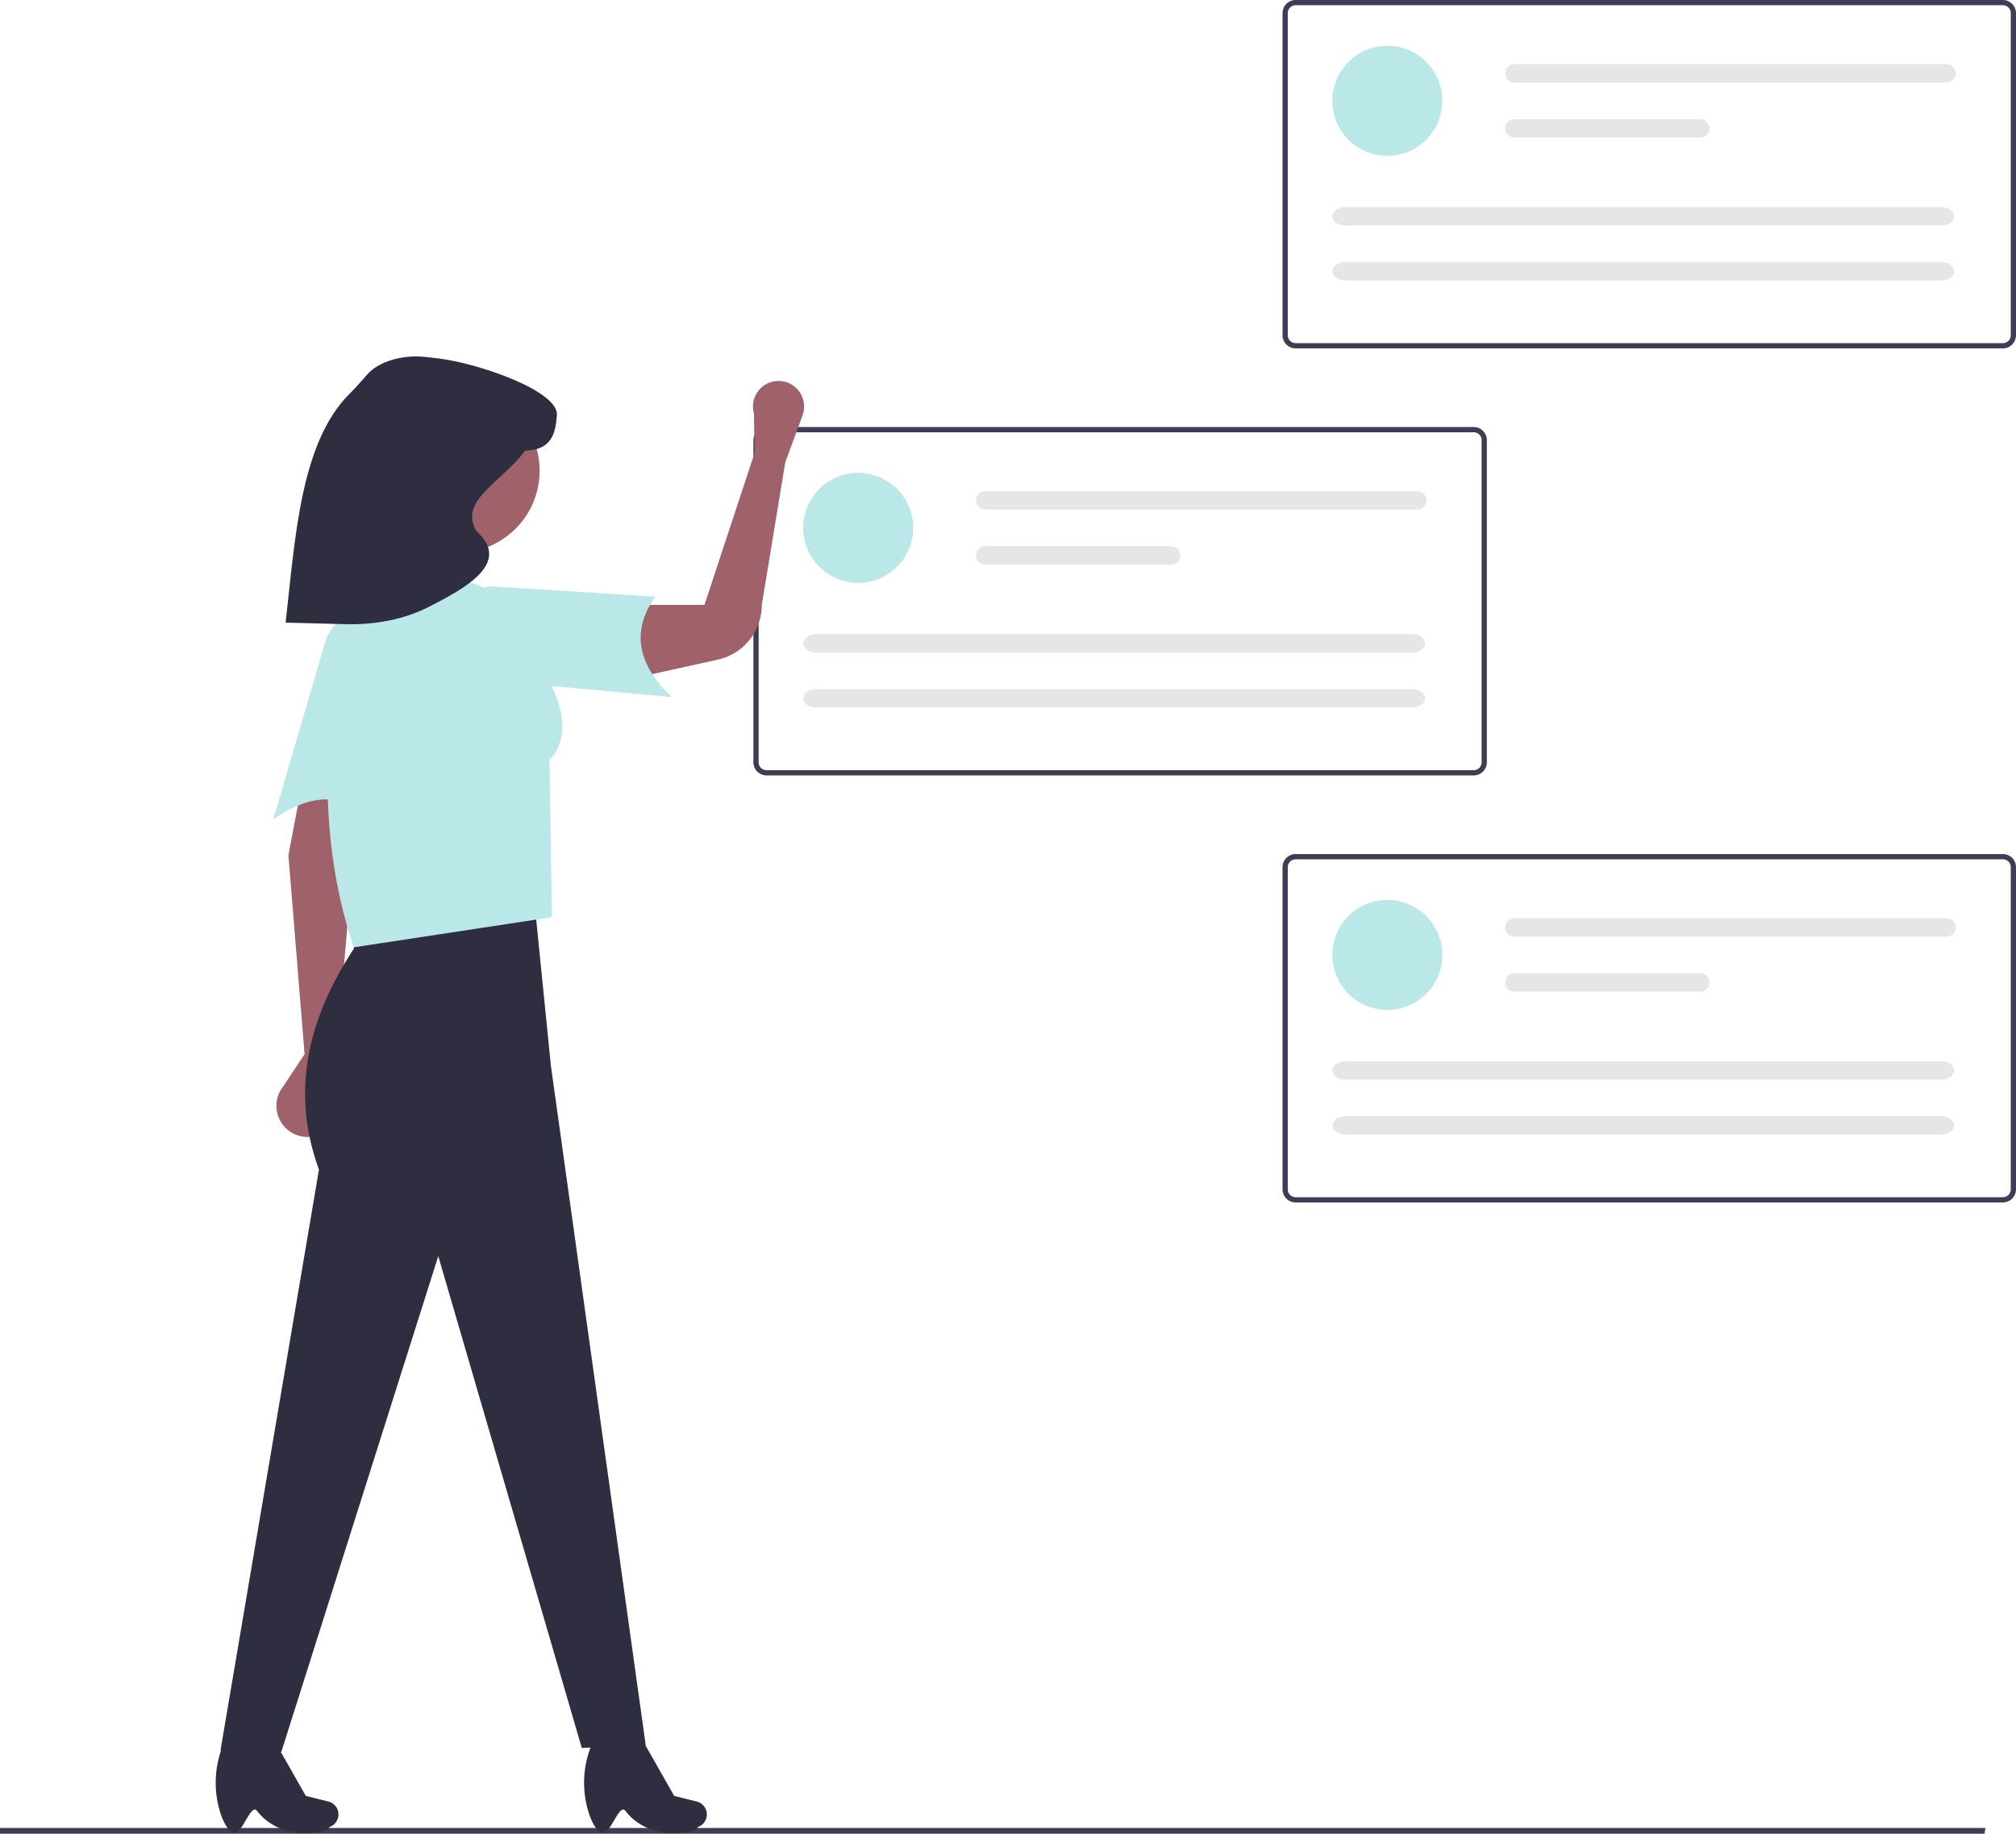 <svg id="e9cedb39-6f65-4384-b75a-4a0d633b244e" data-name="Layer 1" xmlns="http://www.w3.org/2000/svg" width="769.612" height="699.927" viewBox="0 0 769.612 699.927"><polygon points="757.569 699.927 0 699.927 0 697.745 757.964 697.745 757.569 699.927" fill="#3f3d56"/><path d="M777.806,396.012H507.805a5.006,5.006,0,0,1-5-5V268.037a5.006,5.006,0,0,1,5-5H777.806a5.006,5.006,0,0,1,5,5V391.012A5.006,5.006,0,0,1,777.806,396.012ZM507.805,265.037a3.003,3.003,0,0,0-3,3V391.012a3.003,3.003,0,0,0,3,3H777.806a3.003,3.003,0,0,0,3-3V268.037a3.003,3.003,0,0,0-3-3Z" transform="translate(-215.194 -100.037)" fill="#3f3d56"/><circle cx="327.611" cy="201.488" r="21" fill="#bae8e8"/><path d="M591.305,287.524a3.5,3.5,0,0,0,0,7h165a3.5,3.5,0,0,0,0-7Z" transform="translate(-215.194 -100.037)" fill="#e6e6e6"/><path d="M591.305,308.524a3.5,3.5,0,0,0,0,7h71a3.5,3.5,0,0,0,0-7Z" transform="translate(-215.194 -100.037)" fill="#e6e6e6"/><path d="M526.698,342.097c-2.662,0-4.829,1.57-4.829,3.5s2.167,3.5,4.829,3.5H754.347c2.662,0,4.829-1.57,4.829-3.5s-2.167-3.5-4.829-3.5Z" transform="translate(-215.194 -100.037)" fill="#e6e6e6"/><path d="M526.698,363.097c-2.662,0-4.829,1.57-4.829,3.5s2.167,3.5,4.829,3.5H754.347c2.662,0,4.829-1.57,4.829-3.5s-2.167-3.5-4.829-3.5Z" transform="translate(-215.194 -100.037)" fill="#e6e6e6"/><path d="M979.806,233.012H709.805a5.006,5.006,0,0,1-5-5V105.037a5.006,5.006,0,0,1,5-5H979.806a5.006,5.006,0,0,1,5,5V228.012A5.006,5.006,0,0,1,979.806,233.012ZM709.805,102.037a3.003,3.003,0,0,0-3,3V228.012a3.003,3.003,0,0,0,3,3H979.806a3.003,3.003,0,0,0,3-3V105.037a3.003,3.003,0,0,0-3-3Z" transform="translate(-215.194 -100.037)" fill="#3f3d56"/><circle cx="529.611" cy="38.488" r="21" fill="#bae8e8"/><path d="M793.305,124.524a3.5,3.5,0,0,0,0,7h165a3.5,3.5,0,0,0,0-7Z" transform="translate(-215.194 -100.037)" fill="#e6e6e6"/><path d="M793.305,145.524a3.5,3.5,0,0,0,0,7h71a3.5,3.5,0,0,0,0-7Z" transform="translate(-215.194 -100.037)" fill="#e6e6e6"/><path d="M728.698,179.097c-2.662,0-4.829,1.57-4.829,3.5s2.167,3.5,4.829,3.5H956.347c2.662,0,4.829-1.57,4.829-3.5s-2.167-3.5-4.829-3.5Z" transform="translate(-215.194 -100.037)" fill="#e6e6e6"/><path d="M728.698,200.097c-2.662,0-4.829,1.57-4.829,3.5s2.167,3.5,4.829,3.5H956.347c2.662,0,4.829-1.57,4.829-3.5s-2.167-3.5-4.829-3.5Z" transform="translate(-215.194 -100.037)" fill="#e6e6e6"/><path d="M979.806,559.012H709.805a5.006,5.006,0,0,1-5-5V431.037a5.006,5.006,0,0,1,5-5H979.806a5.006,5.006,0,0,1,5,5V554.012A5.006,5.006,0,0,1,979.806,559.012ZM709.805,428.037a3.003,3.003,0,0,0-3,3V554.012a3.003,3.003,0,0,0,3,3H979.806a3.003,3.003,0,0,0,3-3V431.037a3.003,3.003,0,0,0-3-3Z" transform="translate(-215.194 -100.037)" fill="#3f3d56"/><circle cx="529.611" cy="364.488" r="21" fill="#bae8e8"/><path d="M793.305,450.524a3.5,3.5,0,0,0,0,7h165a3.5,3.5,0,0,0,0-7Z" transform="translate(-215.194 -100.037)" fill="#e6e6e6"/><path d="M793.305,471.524a3.5,3.5,0,0,0,0,7h71a3.5,3.5,0,0,0,0-7Z" transform="translate(-215.194 -100.037)" fill="#e6e6e6"/><path d="M728.698,505.097c-2.662,0-4.829,1.57-4.829,3.5s2.167,3.5,4.829,3.5H956.347c2.662,0,4.829-1.57,4.829-3.5s-2.167-3.5-4.829-3.5Z" transform="translate(-215.194 -100.037)" fill="#e6e6e6"/><path d="M728.698,526.097c-2.662,0-4.829,1.57-4.829,3.5s2.167,3.5,4.829,3.5H956.347c2.662,0,4.829-1.57,4.829-3.5s-2.167-3.5-4.829-3.5Z" transform="translate(-215.194 -100.037)" fill="#e6e6e6"/><path d="M331.469,502.399l-9.233,13.907a11.905,11.905,0,0,0,4.722,16.29h0a11.905,11.905,0,0,0,17.516-9.342l-1.515-12.891,7.111-83.582,12.129-54.976-25.183-7.149-11.722,61.823Z" transform="translate(-215.194 -100.037)" fill="#9f616a"/><path d="M461.694,766.161,437.289,767.222l-54.787-187.721L322.617,768.672l-23.27-.389,37.608-221.792c-11.065-30.319-3.884-58.015,13.264-84.277l2.579-16.384,66.453-1.18,6.245,62.153Z" transform="translate(-215.194 -100.037)" fill="#2f2e41"/><path d="M444.731,799.544c3.438,1.569,6.742-11.518,9.217-8.293,9.573,12.476,28.213,8.17,27.569,6.184a5.07,5.07,0,0,0,3.196-6.607h0a5.07,5.07,0,0,0-3.518-3.139l-8.626-2.157L459.025,761.714l-14.761-1.868-.373.61a38.059,38.059,0,0,0-4.079,31.121C441.041,795.509,442.712,798.622,444.731,799.544Z" transform="translate(-215.194 -100.037)" fill="#2f2e41"/><path d="M304.101,799.544c3.438,1.569,6.742-11.518,9.217-8.293,9.573,12.476,28.213,8.17,27.569,6.184a5.07,5.07,0,0,0,3.196-6.607h0a5.07,5.07,0,0,0-3.518-3.139l-8.626-2.157L318.395,761.714l-14.761-1.868-.373.61a38.059,38.059,0,0,0-4.079,31.121C300.41,795.509,302.081,798.622,304.101,799.544Z" transform="translate(-215.194 -100.037)" fill="#2f2e41"/><path d="M319.5,412.849l19.2-65.54a17.979,17.979,0,0,1,21.098-14.191h0a17.979,17.979,0,0,1,14.191,21.098l-15.697,59.854C346.918,402.093,333.85,402.712,319.5,412.849Z" transform="translate(-215.194 -100.037)" fill="#bae8e8"/><path d="M489.216,351.823l-36.362,8.021,1.563-28.923h29.705l19.142-58.013-.251-15.013A9.764,9.764,0,0,1,511.567,245.485h0a9.764,9.764,0,0,1,9.947,13.233l-6.542,17.793L506.01,330.921v0A21.404,21.404,0,0,1,489.216,351.823Z" transform="translate(-215.194 -100.037)" fill="#9f616a"/><circle cx="174.734" cy="179.683" r="31.268" fill="#9f616a"/><path d="M395.79,345.773l-46.12.782c7.365-23.096,12.424-44.69,11.725-62.536h35.176A306.82,306.82,0,0,0,395.79,345.773Z" transform="translate(-215.194 -100.037)" fill="#9f616a"/><path d="M425.886,450.13l-75.607,11.498c-11.944-34.662-12.296-74.664-5.923-104.268a48.678,48.678,0,0,1,13.131-38.946h0l36.74,3.908h0a23.511,23.511,0,0,1,17.667,17.085c14.175,19.652,24.56,38.247,13.075,50.744Z" transform="translate(-215.194 -100.037)" fill="#bae8e8"/><path d="M471.615,366.097l-68.008-6.254a17.979,17.979,0,0,1-17.979-17.979v0a17.979,17.979,0,0,1,17.979-17.979l61.754,3.908C455.793,341.256,458.911,353.962,471.615,366.097Z" transform="translate(-215.194 -100.037)" fill="#bae8e8"/><path d="M347.325,338.288l-23.099-.594c3.687-32.292,5.607-68.683,24.447-87.389,2.397-2.38,4.549-4.845,6.697-7.314,4.277-4.917,13.34-7.739,22.606-6.668l4.54.525c14.906,1.724,46.171,12.41,45.265,21.746-.461,4.754-.772,13.306-12.086,13.414-9.137,12.259-25.475,19.066-18.654,30.712,13.649,12.175-4.111,21.827-18.433,29.101C369.828,336.28,358.69,338.58,347.325,338.288Z" transform="translate(-215.194 -100.037)" fill="#2f2e41"/></svg>